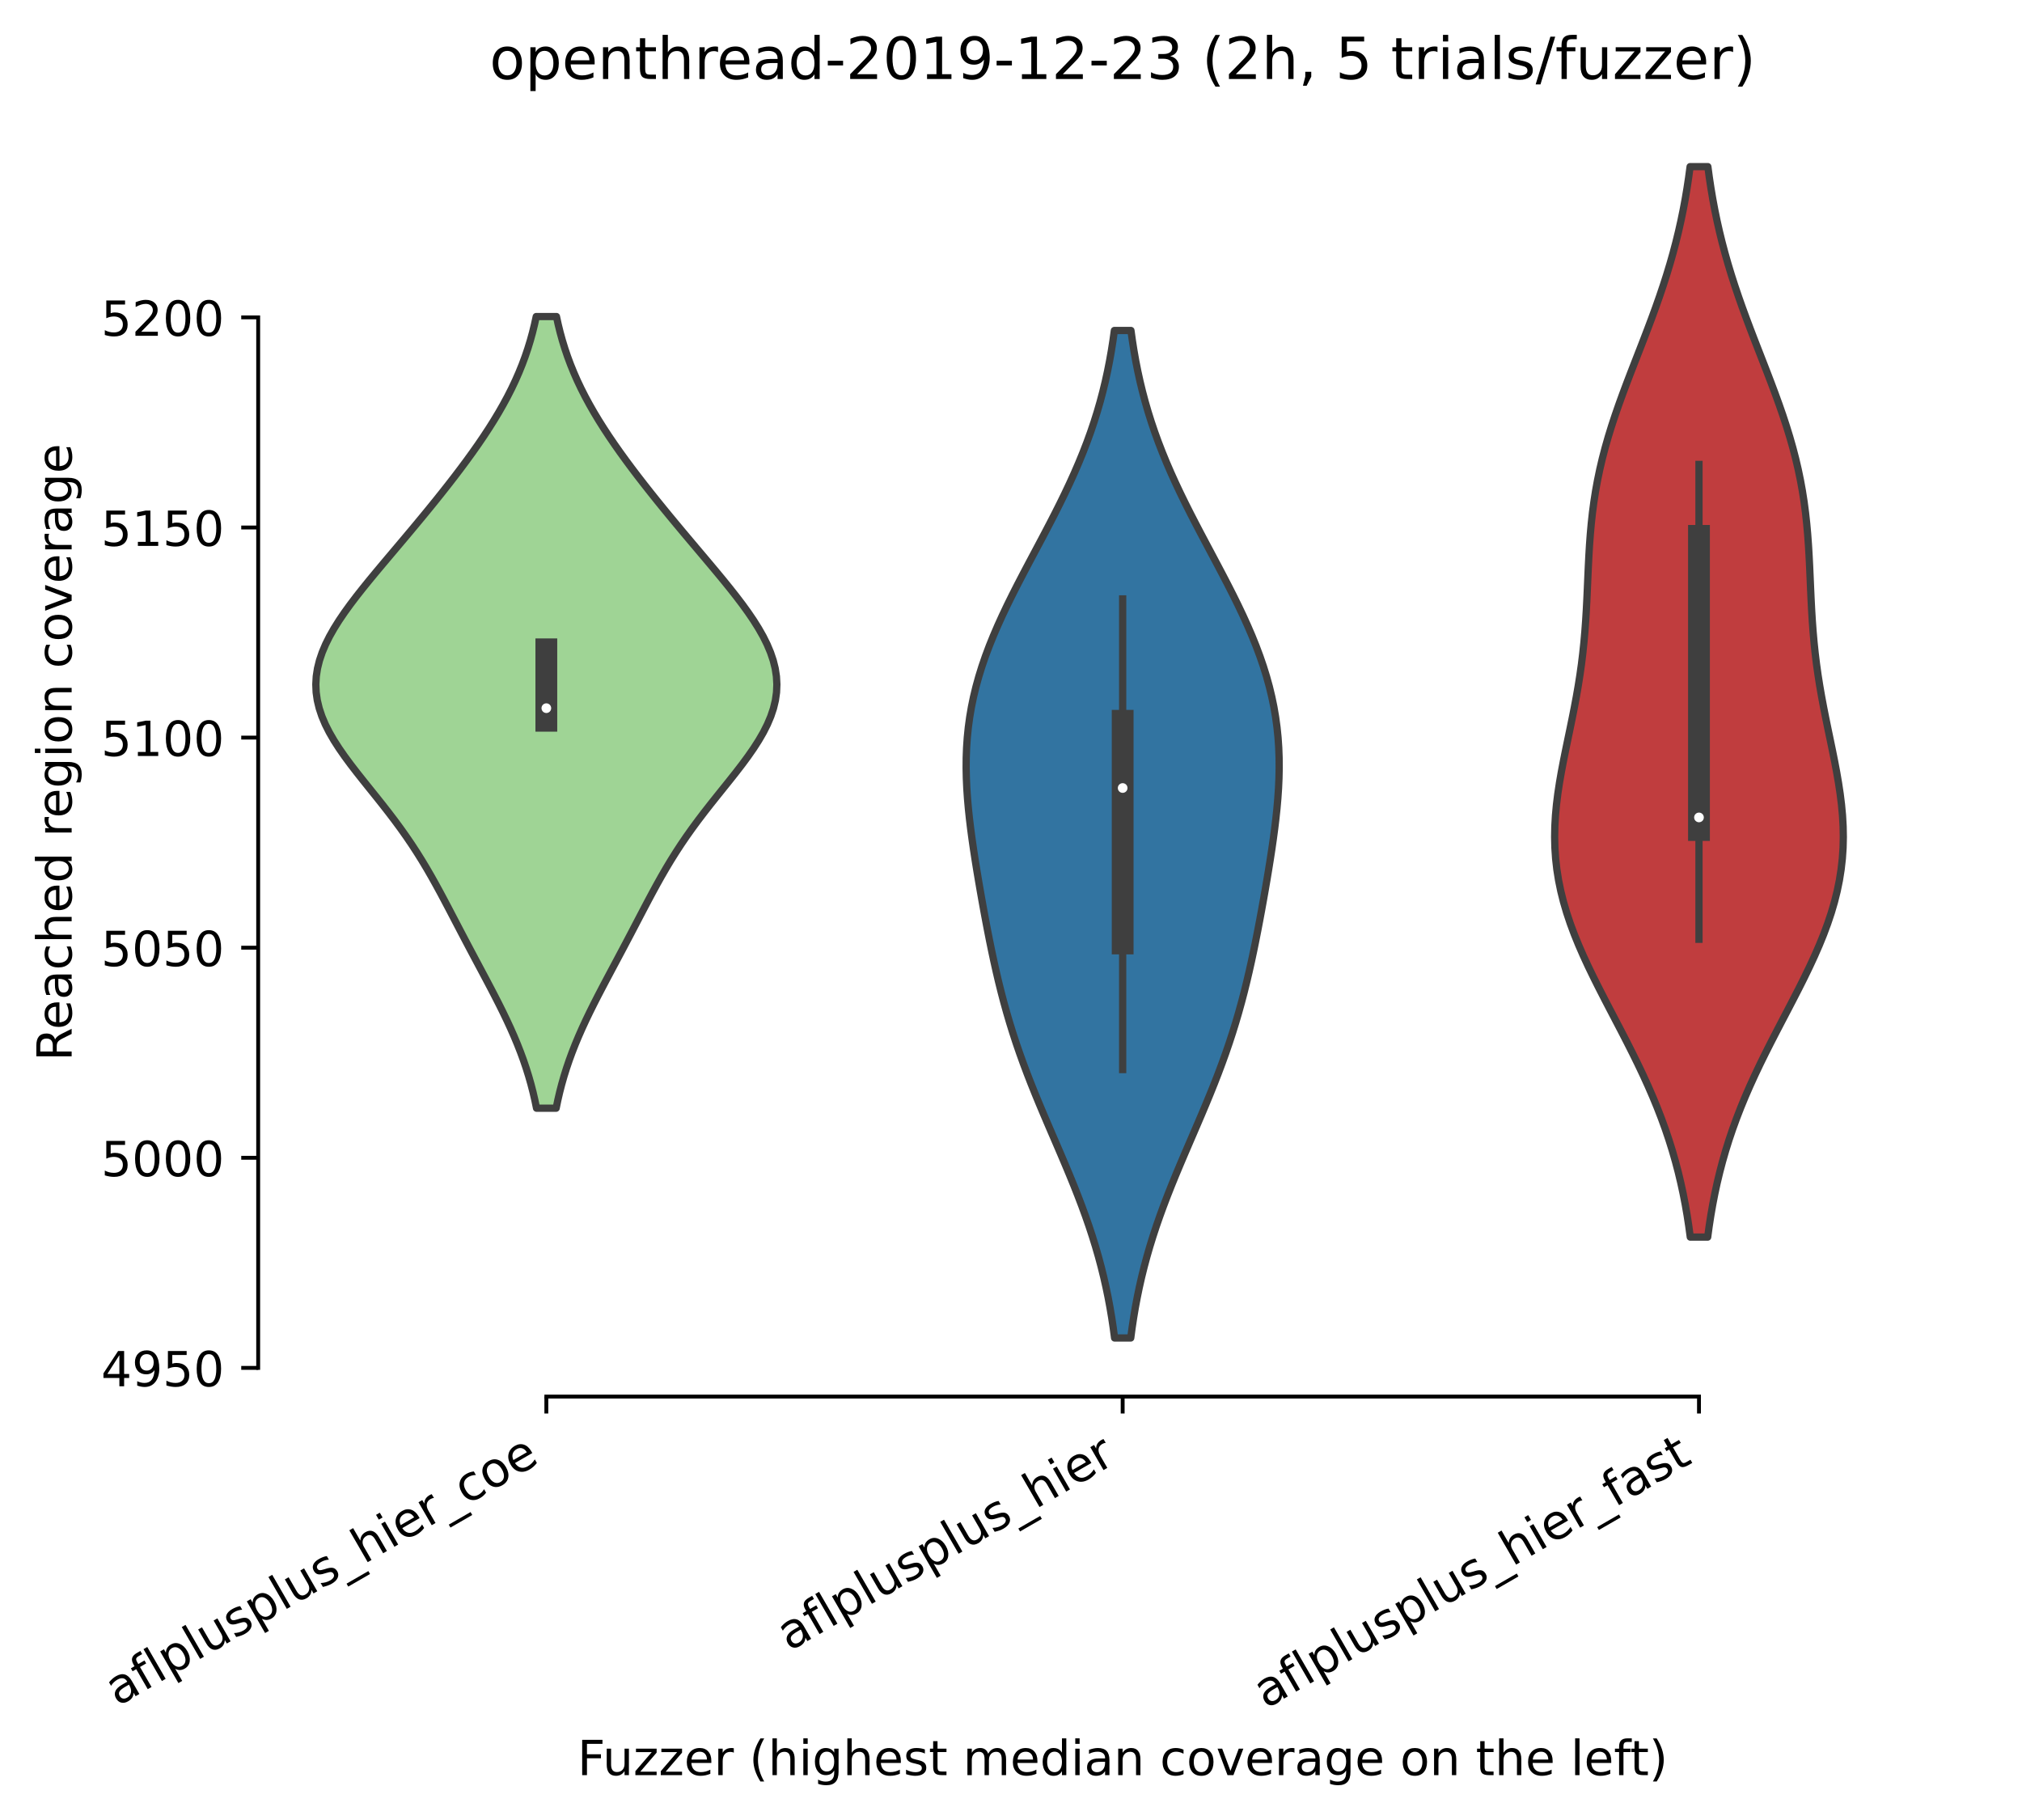 <?xml version="1.0" encoding="utf-8" standalone="no"?>
<!DOCTYPE svg PUBLIC "-//W3C//DTD SVG 1.1//EN"
  "http://www.w3.org/Graphics/SVG/1.1/DTD/svg11.dtd">
<!-- Created with matplotlib (https://matplotlib.org/) -->
<svg height="375.896pt" version="1.1" viewBox="0 0 417.648 375.896" width="417.648pt" xmlns="http://www.w3.org/2000/svg" xmlns:xlink="http://www.w3.org/1999/xlink">
 <defs>
  <style type="text/css">*{stroke-linecap:butt;stroke-linejoin:round;}</style>
 </defs>
 <g id="figure_1">
  <g id="patch_1">
   <path d="M 0 375.896 
L 417.648 375.896 
L 417.648 0 
L 0 0 
z
" style="fill:#ffffff;"/>
  </g>
  <g id="axes_1">
   <g id="patch_2">
    <path d="M 53.328 288.43 
L 410.448 288.43 
L 410.448 22.318 
L 53.328 22.318 
z
" style="fill:#ffffff;"/>
   </g>
   <g id="PolyCollection_1">
    <defs>
     <path d="M 114.873 -147.019 
L 110.823 -147.019 
L 110.481 -148.67 
L 110.097 -150.322 
L 109.671 -151.973 
L 109.2 -153.625 
L 108.684 -155.276 
L 108.124 -156.928 
L 107.518 -158.58 
L 106.869 -160.231 
L 106.179 -161.883 
L 105.451 -163.534 
L 104.687 -165.186 
L 103.893 -166.837 
L 103.073 -168.489 
L 102.23 -170.14 
L 101.372 -171.792 
L 100.501 -173.443 
L 99.624 -175.095 
L 98.743 -176.747 
L 97.863 -178.398 
L 96.986 -180.05 
L 96.114 -181.701 
L 95.247 -183.353 
L 94.383 -185.004 
L 93.52 -186.656 
L 92.656 -188.307 
L 91.785 -189.959 
L 90.903 -191.61 
L 90.002 -193.262 
L 89.076 -194.914 
L 88.121 -196.565 
L 87.128 -198.217 
L 86.095 -199.868 
L 85.016 -201.52 
L 83.89 -203.171 
L 82.718 -204.823 
L 81.5 -206.474 
L 80.242 -208.126 
L 78.951 -209.777 
L 77.636 -211.429 
L 76.309 -213.081 
L 74.985 -214.732 
L 73.678 -216.384 
L 72.405 -218.035 
L 71.186 -219.687 
L 70.037 -221.338 
L 68.976 -222.99 
L 68.021 -224.641 
L 67.187 -226.293 
L 66.488 -227.944 
L 65.936 -229.596 
L 65.539 -231.248 
L 65.303 -232.899 
L 65.232 -234.551 
L 65.325 -236.202 
L 65.58 -237.854 
L 65.99 -239.505 
L 66.549 -241.157 
L 67.245 -242.808 
L 68.068 -244.46 
L 69.004 -246.112 
L 70.04 -247.763 
L 71.163 -249.415 
L 72.358 -251.066 
L 73.612 -252.718 
L 74.914 -254.369 
L 76.252 -256.021 
L 77.616 -257.672 
L 78.997 -259.324 
L 80.388 -260.975 
L 81.783 -262.627 
L 83.177 -264.279 
L 84.565 -265.93 
L 85.945 -267.582 
L 87.313 -269.233 
L 88.668 -270.885 
L 90.007 -272.536 
L 91.329 -274.188 
L 92.631 -275.839 
L 93.91 -277.491 
L 95.165 -279.142 
L 96.393 -280.794 
L 97.59 -282.446 
L 98.753 -284.097 
L 99.879 -285.749 
L 100.964 -287.4 
L 102.006 -289.052 
L 103 -290.703 
L 103.944 -292.355 
L 104.837 -294.006 
L 105.675 -295.658 
L 106.458 -297.309 
L 107.185 -298.961 
L 107.855 -300.613 
L 108.47 -302.264 
L 109.029 -303.916 
L 109.536 -305.567 
L 109.991 -307.219 
L 110.398 -308.87 
L 110.759 -310.522 
L 114.938 -310.522 
L 114.938 -310.522 
L 115.298 -308.87 
L 115.705 -307.219 
L 116.16 -305.567 
L 116.667 -303.916 
L 117.227 -302.264 
L 117.841 -300.613 
L 118.512 -298.961 
L 119.238 -297.309 
L 120.021 -295.658 
L 120.859 -294.006 
L 121.752 -292.355 
L 122.696 -290.703 
L 123.691 -289.052 
L 124.732 -287.4 
L 125.817 -285.749 
L 126.943 -284.097 
L 128.106 -282.446 
L 129.303 -280.794 
L 130.531 -279.142 
L 131.786 -277.491 
L 133.066 -275.839 
L 134.367 -274.188 
L 135.689 -272.536 
L 137.028 -270.885 
L 138.383 -269.233 
L 139.752 -267.582 
L 141.131 -265.93 
L 142.52 -264.279 
L 143.913 -262.627 
L 145.308 -260.975 
L 146.699 -259.324 
L 148.081 -257.672 
L 149.444 -256.021 
L 150.782 -254.369 
L 152.084 -252.718 
L 153.339 -251.066 
L 154.534 -249.415 
L 155.656 -247.763 
L 156.692 -246.112 
L 157.629 -244.46 
L 158.451 -242.808 
L 159.148 -241.157 
L 159.706 -239.505 
L 160.117 -237.854 
L 160.371 -236.202 
L 160.464 -234.551 
L 160.393 -232.899 
L 160.157 -231.248 
L 159.76 -229.596 
L 159.208 -227.944 
L 158.509 -226.293 
L 157.675 -224.641 
L 156.72 -222.99 
L 155.66 -221.338 
L 154.511 -219.687 
L 153.291 -218.035 
L 152.019 -216.384 
L 150.712 -214.732 
L 149.387 -213.081 
L 148.06 -211.429 
L 146.745 -209.777 
L 145.454 -208.126 
L 144.196 -206.474 
L 142.979 -204.823 
L 141.806 -203.171 
L 140.68 -201.52 
L 139.602 -199.868 
L 138.568 -198.217 
L 137.576 -196.565 
L 136.62 -194.914 
L 135.695 -193.262 
L 134.794 -191.61 
L 133.911 -189.959 
L 133.04 -188.307 
L 132.176 -186.656 
L 131.313 -185.004 
L 130.45 -183.353 
L 129.582 -181.701 
L 128.71 -180.05 
L 127.833 -178.398 
L 126.953 -176.747 
L 126.073 -175.095 
L 125.195 -173.443 
L 124.325 -171.792 
L 123.466 -170.14 
L 122.624 -168.489 
L 121.803 -166.837 
L 121.009 -165.186 
L 120.245 -163.534 
L 119.517 -161.883 
L 118.827 -160.231 
L 118.178 -158.58 
L 117.573 -156.928 
L 117.012 -155.276 
L 116.496 -153.625 
L 116.025 -151.973 
L 115.599 -150.322 
L 115.216 -148.67 
L 114.873 -147.019 
z
" id="mcc20167478" style="stroke:#3f3f3f;stroke-width:1.5;"/>
    </defs>
    <g clip-path="url(#pa5525fde11)">
     <use style="fill:#9fd495;stroke:#3f3f3f;stroke-width:1.5;" x="0" xlink:href="#mcc20167478" y="375.896"/>
    </g>
   </g>
   <g id="PolyCollection_2">
    <defs>
     <path d="M 233.556 -99.562 
L 230.221 -99.562 
L 229.94 -101.664 
L 229.624 -103.766 
L 229.27 -105.868 
L 228.877 -107.969 
L 228.442 -110.071 
L 227.965 -112.173 
L 227.444 -114.275 
L 226.88 -116.377 
L 226.271 -118.479 
L 225.62 -120.58 
L 224.927 -122.682 
L 224.195 -124.784 
L 223.426 -126.886 
L 222.623 -128.988 
L 221.791 -131.09 
L 220.933 -133.191 
L 220.055 -135.293 
L 219.162 -137.395 
L 218.26 -139.497 
L 217.353 -141.599 
L 216.448 -143.701 
L 215.551 -145.802 
L 214.666 -147.904 
L 213.8 -150.006 
L 212.955 -152.108 
L 212.137 -154.21 
L 211.349 -156.312 
L 210.593 -158.413 
L 209.871 -160.515 
L 209.184 -162.617 
L 208.532 -164.719 
L 207.916 -166.821 
L 207.333 -168.923 
L 206.782 -171.024 
L 206.26 -173.126 
L 205.766 -175.228 
L 205.296 -177.33 
L 204.847 -179.432 
L 204.416 -181.534 
L 204.001 -183.635 
L 203.599 -185.737 
L 203.208 -187.839 
L 202.828 -189.941 
L 202.458 -192.043 
L 202.097 -194.145 
L 201.747 -196.246 
L 201.41 -198.348 
L 201.088 -200.45 
L 200.784 -202.552 
L 200.503 -204.654 
L 200.248 -206.756 
L 200.026 -208.857 
L 199.84 -210.959 
L 199.697 -213.061 
L 199.601 -215.163 
L 199.558 -217.265 
L 199.573 -219.367 
L 199.651 -221.468 
L 199.794 -223.57 
L 200.007 -225.672 
L 200.292 -227.774 
L 200.651 -229.876 
L 201.084 -231.978 
L 201.592 -234.079 
L 202.173 -236.181 
L 202.826 -238.283 
L 203.547 -240.385 
L 204.334 -242.487 
L 205.183 -244.589 
L 206.087 -246.69 
L 207.042 -248.792 
L 208.041 -250.894 
L 209.077 -252.996 
L 210.145 -255.098 
L 211.236 -257.2 
L 212.344 -259.301 
L 213.46 -261.403 
L 214.579 -263.505 
L 215.692 -265.607 
L 216.792 -267.709 
L 217.875 -269.811 
L 218.932 -271.912 
L 219.96 -274.014 
L 220.952 -276.116 
L 221.905 -278.218 
L 222.814 -280.32 
L 223.677 -282.422 
L 224.491 -284.523 
L 225.255 -286.625 
L 225.967 -288.727 
L 226.628 -290.829 
L 227.237 -292.931 
L 227.795 -295.033 
L 228.304 -297.134 
L 228.765 -299.236 
L 229.18 -301.338 
L 229.552 -303.44 
L 229.883 -305.542 
L 230.175 -307.644 
L 233.601 -307.644 
L 233.601 -307.644 
L 233.894 -305.542 
L 234.225 -303.44 
L 234.596 -301.338 
L 235.011 -299.236 
L 235.472 -297.134 
L 235.981 -295.033 
L 236.539 -292.931 
L 237.148 -290.829 
L 237.809 -288.727 
L 238.521 -286.625 
L 239.285 -284.523 
L 240.099 -282.422 
L 240.962 -280.32 
L 241.872 -278.218 
L 242.824 -276.116 
L 243.816 -274.014 
L 244.844 -271.912 
L 245.901 -269.811 
L 246.984 -267.709 
L 248.085 -265.607 
L 249.198 -263.505 
L 250.316 -261.403 
L 251.433 -259.301 
L 252.54 -257.2 
L 253.631 -255.098 
L 254.699 -252.996 
L 255.736 -250.894 
L 256.735 -248.792 
L 257.689 -246.69 
L 258.594 -244.589 
L 259.442 -242.487 
L 260.229 -240.385 
L 260.951 -238.283 
L 261.603 -236.181 
L 262.185 -234.079 
L 262.692 -231.978 
L 263.126 -229.876 
L 263.484 -227.774 
L 263.769 -225.672 
L 263.982 -223.57 
L 264.126 -221.468 
L 264.203 -219.367 
L 264.218 -217.265 
L 264.175 -215.163 
L 264.08 -213.061 
L 263.936 -210.959 
L 263.751 -208.857 
L 263.528 -206.756 
L 263.273 -204.654 
L 262.992 -202.552 
L 262.689 -200.45 
L 262.366 -198.348 
L 262.029 -196.246 
L 261.679 -194.145 
L 261.319 -192.043 
L 260.948 -189.941 
L 260.568 -187.839 
L 260.177 -185.737 
L 259.776 -183.635 
L 259.36 -181.534 
L 258.93 -179.432 
L 258.481 -177.33 
L 258.01 -175.228 
L 257.516 -173.126 
L 256.995 -171.024 
L 256.444 -168.923 
L 255.861 -166.821 
L 255.244 -164.719 
L 254.592 -162.617 
L 253.906 -160.515 
L 253.184 -158.413 
L 252.427 -156.312 
L 251.639 -154.21 
L 250.821 -152.108 
L 249.977 -150.006 
L 249.11 -147.904 
L 248.225 -145.802 
L 247.328 -143.701 
L 246.423 -141.599 
L 245.517 -139.497 
L 244.614 -137.395 
L 243.721 -135.293 
L 242.843 -133.191 
L 241.985 -131.09 
L 241.153 -128.988 
L 240.35 -126.886 
L 239.581 -124.784 
L 238.849 -122.682 
L 238.156 -120.58 
L 237.505 -118.479 
L 236.897 -116.377 
L 236.332 -114.275 
L 235.811 -112.173 
L 235.334 -110.071 
L 234.9 -107.969 
L 234.506 -105.868 
L 234.153 -103.766 
L 233.836 -101.664 
L 233.556 -99.562 
z
" id="m0b16e5e547" style="stroke:#3f3f3f;stroke-width:1.5;"/>
    </defs>
    <g clip-path="url(#pa5525fde11)">
     <use style="fill:#3274a1;stroke:#3f3f3f;stroke-width:1.5;" x="0" xlink:href="#m0b16e5e547" y="375.896"/>
    </g>
   </g>
   <g id="PolyCollection_3">
    <defs>
     <path d="M 352.725 -120.398 
L 349.131 -120.398 
L 348.827 -122.631 
L 348.483 -124.864 
L 348.096 -127.097 
L 347.662 -129.33 
L 347.18 -131.564 
L 346.647 -133.797 
L 346.059 -136.03 
L 345.417 -138.263 
L 344.718 -140.496 
L 343.963 -142.729 
L 343.15 -144.963 
L 342.283 -147.196 
L 341.361 -149.429 
L 340.389 -151.662 
L 339.369 -153.895 
L 338.308 -156.128 
L 337.209 -158.362 
L 336.082 -160.595 
L 334.932 -162.828 
L 333.768 -165.061 
L 332.601 -167.294 
L 331.439 -169.528 
L 330.293 -171.761 
L 329.173 -173.994 
L 328.091 -176.227 
L 327.057 -178.46 
L 326.081 -180.693 
L 325.173 -182.927 
L 324.342 -185.16 
L 323.596 -187.393 
L 322.941 -189.626 
L 322.383 -191.859 
L 321.925 -194.092 
L 321.57 -196.326 
L 321.318 -198.559 
L 321.168 -200.792 
L 321.116 -203.025 
L 321.157 -205.258 
L 321.285 -207.492 
L 321.492 -209.725 
L 321.769 -211.958 
L 322.106 -214.191 
L 322.491 -216.424 
L 322.914 -218.657 
L 323.362 -220.891 
L 323.824 -223.124 
L 324.289 -225.357 
L 324.746 -227.59 
L 325.188 -229.823 
L 325.605 -232.056 
L 325.992 -234.29 
L 326.343 -236.523 
L 326.656 -238.756 
L 326.928 -240.989 
L 327.162 -243.222 
L 327.359 -245.456 
L 327.523 -247.689 
L 327.659 -249.922 
L 327.774 -252.155 
L 327.875 -254.388 
L 327.972 -256.621 
L 328.072 -258.855 
L 328.184 -261.088 
L 328.317 -263.321 
L 328.481 -265.554 
L 328.681 -267.787 
L 328.925 -270.02 
L 329.22 -272.254 
L 329.568 -274.487 
L 329.974 -276.72 
L 330.438 -278.953 
L 330.961 -281.186 
L 331.543 -283.42 
L 332.179 -285.653 
L 332.867 -287.886 
L 333.602 -290.119 
L 334.377 -292.352 
L 335.186 -294.585 
L 336.022 -296.819 
L 336.877 -299.052 
L 337.744 -301.285 
L 338.615 -303.518 
L 339.482 -305.751 
L 340.338 -307.984 
L 341.177 -310.218 
L 341.993 -312.451 
L 342.78 -314.684 
L 343.534 -316.917 
L 344.251 -319.15 
L 344.928 -321.384 
L 345.563 -323.617 
L 346.154 -325.85 
L 346.701 -328.083 
L 347.204 -330.316 
L 347.664 -332.549 
L 348.081 -334.783 
L 348.457 -337.016 
L 348.794 -339.249 
L 349.094 -341.482 
L 352.762 -341.482 
L 352.762 -341.482 
L 353.062 -339.249 
L 353.4 -337.016 
L 353.776 -334.783 
L 354.193 -332.549 
L 354.652 -330.316 
L 355.155 -328.083 
L 355.702 -325.85 
L 356.294 -323.617 
L 356.928 -321.384 
L 357.605 -319.15 
L 358.322 -316.917 
L 359.076 -314.684 
L 359.863 -312.451 
L 360.679 -310.218 
L 361.518 -307.984 
L 362.374 -305.751 
L 363.242 -303.518 
L 364.112 -301.285 
L 364.979 -299.052 
L 365.834 -296.819 
L 366.67 -294.585 
L 367.48 -292.352 
L 368.255 -290.119 
L 368.989 -287.886 
L 369.677 -285.653 
L 370.314 -283.42 
L 370.895 -281.186 
L 371.418 -278.953 
L 371.883 -276.72 
L 372.288 -274.487 
L 372.637 -272.254 
L 372.931 -270.02 
L 373.175 -267.787 
L 373.376 -265.554 
L 373.539 -263.321 
L 373.672 -261.088 
L 373.785 -258.855 
L 373.884 -256.621 
L 373.981 -254.388 
L 374.082 -252.155 
L 374.197 -249.922 
L 374.333 -247.689 
L 374.497 -245.456 
L 374.694 -243.222 
L 374.928 -240.989 
L 375.201 -238.756 
L 375.513 -236.523 
L 375.865 -234.29 
L 376.251 -232.056 
L 376.668 -229.823 
L 377.11 -227.59 
L 377.568 -225.357 
L 378.033 -223.124 
L 378.495 -220.891 
L 378.943 -218.657 
L 379.365 -216.424 
L 379.75 -214.191 
L 380.087 -211.958 
L 380.364 -209.725 
L 380.571 -207.492 
L 380.699 -205.258 
L 380.741 -203.025 
L 380.689 -200.792 
L 380.538 -198.559 
L 380.286 -196.326 
L 379.931 -194.092 
L 379.473 -191.859 
L 378.915 -189.626 
L 378.26 -187.393 
L 377.514 -185.16 
L 376.683 -182.927 
L 375.775 -180.693 
L 374.799 -178.46 
L 373.765 -176.227 
L 372.683 -173.994 
L 371.564 -171.761 
L 370.418 -169.528 
L 369.256 -167.294 
L 368.088 -165.061 
L 366.925 -162.828 
L 365.775 -160.595 
L 364.647 -158.362 
L 363.549 -156.128 
L 362.487 -153.895 
L 361.468 -151.662 
L 360.495 -149.429 
L 359.574 -147.196 
L 358.706 -144.963 
L 357.894 -142.729 
L 357.138 -140.496 
L 356.439 -138.263 
L 355.797 -136.03 
L 355.21 -133.797 
L 354.676 -131.564 
L 354.194 -129.33 
L 353.761 -127.097 
L 353.373 -124.864 
L 353.029 -122.631 
L 352.725 -120.398 
z
" id="m3469e9dd7d" style="stroke:#3f3f3f;stroke-width:1.5;"/>
    </defs>
    <g clip-path="url(#pa5525fde11)">
     <use style="fill:#c03d3e;stroke:#3f3f3f;stroke-width:1.5;" x="0" xlink:href="#m3469e9dd7d" y="375.896"/>
    </g>
   </g>
   <g id="matplotlib.axis_1">
    <g id="xtick_1">
     <g id="line2d_1">
      <defs>
       <path d="M 0 0 
L 0 3.5 
" id="m8f5c40391e" style="stroke:#000000;stroke-width:0.8;"/>
      </defs>
      <g>
       <use style="stroke:#000000;stroke-width:0.8;" x="112.848" xlink:href="#m8f5c40391e" y="288.43"/>
      </g>
     </g>
     <g id="text_1">
      <!-- aflplusplus_hier_coe -->
      <g transform="translate(24.267 352.472)rotate(-30)scale(0.1 -0.1)">
       <defs>
        <path d="M 34.281 27.484 
Q 23.391 27.484 19.188 25 
Q 14.984 22.516 14.984 16.5 
Q 14.984 11.719 18.141 8.906 
Q 21.297 6.109 26.703 6.109 
Q 34.188 6.109 38.703 11.406 
Q 43.219 16.703 43.219 25.484 
L 43.219 27.484 
z
M 52.203 31.203 
L 52.203 0 
L 43.219 0 
L 43.219 8.297 
Q 40.141 3.328 35.547 0.953 
Q 30.953 -1.422 24.312 -1.422 
Q 15.922 -1.422 10.953 3.297 
Q 6 8.016 6 15.922 
Q 6 25.141 12.172 29.828 
Q 18.359 34.516 30.609 34.516 
L 43.219 34.516 
L 43.219 35.406 
Q 43.219 41.609 39.141 45 
Q 35.062 48.391 27.688 48.391 
Q 23 48.391 18.547 47.266 
Q 14.109 46.141 10.016 43.891 
L 10.016 52.203 
Q 14.938 54.109 19.578 55.047 
Q 24.219 56 28.609 56 
Q 40.484 56 46.344 49.844 
Q 52.203 43.703 52.203 31.203 
z
" id="DejaVuSans-97"/>
        <path d="M 37.109 75.984 
L 37.109 68.5 
L 28.516 68.5 
Q 23.688 68.5 21.797 66.547 
Q 19.922 64.594 19.922 59.516 
L 19.922 54.688 
L 34.719 54.688 
L 34.719 47.703 
L 19.922 47.703 
L 19.922 0 
L 10.891 0 
L 10.891 47.703 
L 2.297 47.703 
L 2.297 54.688 
L 10.891 54.688 
L 10.891 58.5 
Q 10.891 67.625 15.141 71.797 
Q 19.391 75.984 28.609 75.984 
z
" id="DejaVuSans-102"/>
        <path d="M 9.422 75.984 
L 18.406 75.984 
L 18.406 0 
L 9.422 0 
z
" id="DejaVuSans-108"/>
        <path d="M 18.109 8.203 
L 18.109 -20.797 
L 9.078 -20.797 
L 9.078 54.688 
L 18.109 54.688 
L 18.109 46.391 
Q 20.953 51.266 25.266 53.625 
Q 29.594 56 35.594 56 
Q 45.562 56 51.781 48.094 
Q 58.016 40.188 58.016 27.297 
Q 58.016 14.406 51.781 6.484 
Q 45.562 -1.422 35.594 -1.422 
Q 29.594 -1.422 25.266 0.953 
Q 20.953 3.328 18.109 8.203 
z
M 48.688 27.297 
Q 48.688 37.203 44.609 42.844 
Q 40.531 48.484 33.406 48.484 
Q 26.266 48.484 22.188 42.844 
Q 18.109 37.203 18.109 27.297 
Q 18.109 17.391 22.188 11.75 
Q 26.266 6.109 33.406 6.109 
Q 40.531 6.109 44.609 11.75 
Q 48.688 17.391 48.688 27.297 
z
" id="DejaVuSans-112"/>
        <path d="M 8.5 21.578 
L 8.5 54.688 
L 17.484 54.688 
L 17.484 21.922 
Q 17.484 14.156 20.5 10.266 
Q 23.531 6.391 29.594 6.391 
Q 36.859 6.391 41.078 11.031 
Q 45.312 15.672 45.312 23.688 
L 45.312 54.688 
L 54.297 54.688 
L 54.297 0 
L 45.312 0 
L 45.312 8.406 
Q 42.047 3.422 37.719 1 
Q 33.406 -1.422 27.688 -1.422 
Q 18.266 -1.422 13.375 4.438 
Q 8.5 10.297 8.5 21.578 
z
M 31.109 56 
z
" id="DejaVuSans-117"/>
        <path d="M 44.281 53.078 
L 44.281 44.578 
Q 40.484 46.531 36.375 47.5 
Q 32.281 48.484 27.875 48.484 
Q 21.188 48.484 17.844 46.438 
Q 14.5 44.391 14.5 40.281 
Q 14.5 37.156 16.891 35.375 
Q 19.281 33.594 26.516 31.984 
L 29.594 31.297 
Q 39.156 29.25 43.188 25.516 
Q 47.219 21.781 47.219 15.094 
Q 47.219 7.469 41.188 3.016 
Q 35.156 -1.422 24.609 -1.422 
Q 20.219 -1.422 15.453 -0.562 
Q 10.688 0.297 5.422 2 
L 5.422 11.281 
Q 10.406 8.688 15.234 7.391 
Q 20.062 6.109 24.812 6.109 
Q 31.156 6.109 34.562 8.281 
Q 37.984 10.453 37.984 14.406 
Q 37.984 18.062 35.516 20.016 
Q 33.062 21.969 24.703 23.781 
L 21.578 24.516 
Q 13.234 26.266 9.516 29.906 
Q 5.812 33.547 5.812 39.891 
Q 5.812 47.609 11.281 51.797 
Q 16.75 56 26.812 56 
Q 31.781 56 36.172 55.266 
Q 40.578 54.547 44.281 53.078 
z
" id="DejaVuSans-115"/>
        <path d="M 50.984 -16.609 
L 50.984 -23.578 
L -0.984 -23.578 
L -0.984 -16.609 
z
" id="DejaVuSans-95"/>
        <path d="M 54.891 33.016 
L 54.891 0 
L 45.906 0 
L 45.906 32.719 
Q 45.906 40.484 42.875 44.328 
Q 39.844 48.188 33.797 48.188 
Q 26.516 48.188 22.312 43.547 
Q 18.109 38.922 18.109 30.906 
L 18.109 0 
L 9.078 0 
L 9.078 75.984 
L 18.109 75.984 
L 18.109 46.188 
Q 21.344 51.125 25.703 53.562 
Q 30.078 56 35.797 56 
Q 45.219 56 50.047 50.172 
Q 54.891 44.344 54.891 33.016 
z
" id="DejaVuSans-104"/>
        <path d="M 9.422 54.688 
L 18.406 54.688 
L 18.406 0 
L 9.422 0 
z
M 9.422 75.984 
L 18.406 75.984 
L 18.406 64.594 
L 9.422 64.594 
z
" id="DejaVuSans-105"/>
        <path d="M 56.203 29.594 
L 56.203 25.203 
L 14.891 25.203 
Q 15.484 15.922 20.484 11.062 
Q 25.484 6.203 34.422 6.203 
Q 39.594 6.203 44.453 7.469 
Q 49.312 8.734 54.109 11.281 
L 54.109 2.781 
Q 49.266 0.734 44.188 -0.344 
Q 39.109 -1.422 33.891 -1.422 
Q 20.797 -1.422 13.156 6.188 
Q 5.516 13.812 5.516 26.812 
Q 5.516 40.234 12.766 48.109 
Q 20.016 56 32.328 56 
Q 43.359 56 49.781 48.891 
Q 56.203 41.797 56.203 29.594 
z
M 47.219 32.234 
Q 47.125 39.594 43.094 43.984 
Q 39.062 48.391 32.422 48.391 
Q 24.906 48.391 20.391 44.141 
Q 15.875 39.891 15.188 32.172 
z
" id="DejaVuSans-101"/>
        <path d="M 41.109 46.297 
Q 39.594 47.172 37.812 47.578 
Q 36.031 48 33.891 48 
Q 26.266 48 22.188 43.047 
Q 18.109 38.094 18.109 28.812 
L 18.109 0 
L 9.078 0 
L 9.078 54.688 
L 18.109 54.688 
L 18.109 46.188 
Q 20.953 51.172 25.484 53.578 
Q 30.031 56 36.531 56 
Q 37.453 56 38.578 55.875 
Q 39.703 55.766 41.062 55.516 
z
" id="DejaVuSans-114"/>
        <path d="M 48.781 52.594 
L 48.781 44.188 
Q 44.969 46.297 41.141 47.344 
Q 37.312 48.391 33.406 48.391 
Q 24.656 48.391 19.812 42.844 
Q 14.984 37.312 14.984 27.297 
Q 14.984 17.281 19.812 11.734 
Q 24.656 6.203 33.406 6.203 
Q 37.312 6.203 41.141 7.25 
Q 44.969 8.297 48.781 10.406 
L 48.781 2.094 
Q 45.016 0.344 40.984 -0.531 
Q 36.969 -1.422 32.422 -1.422 
Q 20.062 -1.422 12.781 6.344 
Q 5.516 14.109 5.516 27.297 
Q 5.516 40.672 12.859 48.328 
Q 20.219 56 33.016 56 
Q 37.156 56 41.109 55.141 
Q 45.062 54.297 48.781 52.594 
z
" id="DejaVuSans-99"/>
        <path d="M 30.609 48.391 
Q 23.391 48.391 19.188 42.75 
Q 14.984 37.109 14.984 27.297 
Q 14.984 17.484 19.156 11.844 
Q 23.344 6.203 30.609 6.203 
Q 37.797 6.203 41.984 11.859 
Q 46.188 17.531 46.188 27.297 
Q 46.188 37.016 41.984 42.703 
Q 37.797 48.391 30.609 48.391 
z
M 30.609 56 
Q 42.328 56 49.016 48.375 
Q 55.719 40.766 55.719 27.297 
Q 55.719 13.875 49.016 6.219 
Q 42.328 -1.422 30.609 -1.422 
Q 18.844 -1.422 12.172 6.219 
Q 5.516 13.875 5.516 27.297 
Q 5.516 40.766 12.172 48.375 
Q 18.844 56 30.609 56 
z
" id="DejaVuSans-111"/>
       </defs>
       <use xlink:href="#DejaVuSans-97"/>
       <use x="61.279" xlink:href="#DejaVuSans-102"/>
       <use x="96.484" xlink:href="#DejaVuSans-108"/>
       <use x="124.268" xlink:href="#DejaVuSans-112"/>
       <use x="187.744" xlink:href="#DejaVuSans-108"/>
       <use x="215.527" xlink:href="#DejaVuSans-117"/>
       <use x="278.906" xlink:href="#DejaVuSans-115"/>
       <use x="331.006" xlink:href="#DejaVuSans-112"/>
       <use x="394.482" xlink:href="#DejaVuSans-108"/>
       <use x="422.266" xlink:href="#DejaVuSans-117"/>
       <use x="485.645" xlink:href="#DejaVuSans-115"/>
       <use x="537.744" xlink:href="#DejaVuSans-95"/>
       <use x="587.744" xlink:href="#DejaVuSans-104"/>
       <use x="651.123" xlink:href="#DejaVuSans-105"/>
       <use x="678.906" xlink:href="#DejaVuSans-101"/>
       <use x="740.43" xlink:href="#DejaVuSans-114"/>
       <use x="781.543" xlink:href="#DejaVuSans-95"/>
       <use x="831.543" xlink:href="#DejaVuSans-99"/>
       <use x="886.523" xlink:href="#DejaVuSans-111"/>
       <use x="947.705" xlink:href="#DejaVuSans-101"/>
      </g>
     </g>
    </g>
    <g id="xtick_2">
     <g id="line2d_2">
      <g>
       <use style="stroke:#000000;stroke-width:0.8;" x="231.888" xlink:href="#m8f5c40391e" y="288.43"/>
      </g>
     </g>
     <g id="text_2">
      <!-- aflplusplus_hier -->
      <g transform="translate(163.027 341.087)rotate(-30)scale(0.1 -0.1)">
       <use xlink:href="#DejaVuSans-97"/>
       <use x="61.279" xlink:href="#DejaVuSans-102"/>
       <use x="96.484" xlink:href="#DejaVuSans-108"/>
       <use x="124.268" xlink:href="#DejaVuSans-112"/>
       <use x="187.744" xlink:href="#DejaVuSans-108"/>
       <use x="215.527" xlink:href="#DejaVuSans-117"/>
       <use x="278.906" xlink:href="#DejaVuSans-115"/>
       <use x="331.006" xlink:href="#DejaVuSans-112"/>
       <use x="394.482" xlink:href="#DejaVuSans-108"/>
       <use x="422.266" xlink:href="#DejaVuSans-117"/>
       <use x="485.645" xlink:href="#DejaVuSans-115"/>
       <use x="537.744" xlink:href="#DejaVuSans-95"/>
       <use x="587.744" xlink:href="#DejaVuSans-104"/>
       <use x="651.123" xlink:href="#DejaVuSans-105"/>
       <use x="678.906" xlink:href="#DejaVuSans-101"/>
       <use x="740.43" xlink:href="#DejaVuSans-114"/>
      </g>
     </g>
    </g>
    <g id="xtick_3">
     <g id="line2d_3">
      <g>
       <use style="stroke:#000000;stroke-width:0.8;" x="350.928" xlink:href="#m8f5c40391e" y="288.43"/>
      </g>
     </g>
     <g id="text_3">
      <!-- aflplusplus_hier_fast -->
      <g transform="translate(261.474 352.976)rotate(-30)scale(0.1 -0.1)">
       <defs>
        <path d="M 18.312 70.219 
L 18.312 54.688 
L 36.812 54.688 
L 36.812 47.703 
L 18.312 47.703 
L 18.312 18.016 
Q 18.312 11.328 20.141 9.422 
Q 21.969 7.516 27.594 7.516 
L 36.812 7.516 
L 36.812 0 
L 27.594 0 
Q 17.188 0 13.234 3.875 
Q 9.281 7.766 9.281 18.016 
L 9.281 47.703 
L 2.688 47.703 
L 2.688 54.688 
L 9.281 54.688 
L 9.281 70.219 
z
" id="DejaVuSans-116"/>
       </defs>
       <use xlink:href="#DejaVuSans-97"/>
       <use x="61.279" xlink:href="#DejaVuSans-102"/>
       <use x="96.484" xlink:href="#DejaVuSans-108"/>
       <use x="124.268" xlink:href="#DejaVuSans-112"/>
       <use x="187.744" xlink:href="#DejaVuSans-108"/>
       <use x="215.527" xlink:href="#DejaVuSans-117"/>
       <use x="278.906" xlink:href="#DejaVuSans-115"/>
       <use x="331.006" xlink:href="#DejaVuSans-112"/>
       <use x="394.482" xlink:href="#DejaVuSans-108"/>
       <use x="422.266" xlink:href="#DejaVuSans-117"/>
       <use x="485.645" xlink:href="#DejaVuSans-115"/>
       <use x="537.744" xlink:href="#DejaVuSans-95"/>
       <use x="587.744" xlink:href="#DejaVuSans-104"/>
       <use x="651.123" xlink:href="#DejaVuSans-105"/>
       <use x="678.906" xlink:href="#DejaVuSans-101"/>
       <use x="740.43" xlink:href="#DejaVuSans-114"/>
       <use x="781.543" xlink:href="#DejaVuSans-95"/>
       <use x="831.543" xlink:href="#DejaVuSans-102"/>
       <use x="866.748" xlink:href="#DejaVuSans-97"/>
       <use x="928.027" xlink:href="#DejaVuSans-115"/>
       <use x="980.127" xlink:href="#DejaVuSans-116"/>
      </g>
     </g>
    </g>
    <g id="text_4">
     <!-- Fuzzer (highest median coverage on the left) -->
     <g transform="translate(119.27 366.617)scale(0.1 -0.1)">
      <defs>
       <path d="M 9.812 72.906 
L 51.703 72.906 
L 51.703 64.594 
L 19.672 64.594 
L 19.672 43.109 
L 48.578 43.109 
L 48.578 34.812 
L 19.672 34.812 
L 19.672 0 
L 9.812 0 
z
" id="DejaVuSans-70"/>
       <path d="M 5.516 54.688 
L 48.188 54.688 
L 48.188 46.484 
L 14.406 7.172 
L 48.188 7.172 
L 48.188 0 
L 4.297 0 
L 4.297 8.203 
L 38.094 47.516 
L 5.516 47.516 
z
" id="DejaVuSans-122"/>
       <path id="DejaVuSans-32"/>
       <path d="M 31 75.875 
Q 24.469 64.656 21.281 53.656 
Q 18.109 42.672 18.109 31.391 
Q 18.109 20.125 21.312 9.062 
Q 24.516 -2 31 -13.188 
L 23.188 -13.188 
Q 15.875 -1.703 12.234 9.375 
Q 8.594 20.453 8.594 31.391 
Q 8.594 42.281 12.203 53.312 
Q 15.828 64.359 23.188 75.875 
z
" id="DejaVuSans-40"/>
       <path d="M 45.406 27.984 
Q 45.406 37.75 41.375 43.109 
Q 37.359 48.484 30.078 48.484 
Q 22.859 48.484 18.828 43.109 
Q 14.797 37.75 14.797 27.984 
Q 14.797 18.266 18.828 12.891 
Q 22.859 7.516 30.078 7.516 
Q 37.359 7.516 41.375 12.891 
Q 45.406 18.266 45.406 27.984 
z
M 54.391 6.781 
Q 54.391 -7.172 48.188 -13.984 
Q 42 -20.797 29.203 -20.797 
Q 24.469 -20.797 20.266 -20.094 
Q 16.062 -19.391 12.109 -17.922 
L 12.109 -9.188 
Q 16.062 -11.328 19.922 -12.344 
Q 23.781 -13.375 27.781 -13.375 
Q 36.625 -13.375 41.016 -8.766 
Q 45.406 -4.156 45.406 5.172 
L 45.406 9.625 
Q 42.625 4.781 38.281 2.391 
Q 33.938 0 27.875 0 
Q 17.828 0 11.672 7.656 
Q 5.516 15.328 5.516 27.984 
Q 5.516 40.672 11.672 48.328 
Q 17.828 56 27.875 56 
Q 33.938 56 38.281 53.609 
Q 42.625 51.219 45.406 46.391 
L 45.406 54.688 
L 54.391 54.688 
z
" id="DejaVuSans-103"/>
       <path d="M 52 44.188 
Q 55.375 50.25 60.062 53.125 
Q 64.75 56 71.094 56 
Q 79.641 56 84.281 50.016 
Q 88.922 44.047 88.922 33.016 
L 88.922 0 
L 79.891 0 
L 79.891 32.719 
Q 79.891 40.578 77.094 44.375 
Q 74.312 48.188 68.609 48.188 
Q 61.625 48.188 57.562 43.547 
Q 53.516 38.922 53.516 30.906 
L 53.516 0 
L 44.484 0 
L 44.484 32.719 
Q 44.484 40.625 41.703 44.406 
Q 38.922 48.188 33.109 48.188 
Q 26.219 48.188 22.156 43.531 
Q 18.109 38.875 18.109 30.906 
L 18.109 0 
L 9.078 0 
L 9.078 54.688 
L 18.109 54.688 
L 18.109 46.188 
Q 21.188 51.219 25.484 53.609 
Q 29.781 56 35.688 56 
Q 41.656 56 45.828 52.969 
Q 50 49.953 52 44.188 
z
" id="DejaVuSans-109"/>
       <path d="M 45.406 46.391 
L 45.406 75.984 
L 54.391 75.984 
L 54.391 0 
L 45.406 0 
L 45.406 8.203 
Q 42.578 3.328 38.25 0.953 
Q 33.938 -1.422 27.875 -1.422 
Q 17.969 -1.422 11.734 6.484 
Q 5.516 14.406 5.516 27.297 
Q 5.516 40.188 11.734 48.094 
Q 17.969 56 27.875 56 
Q 33.938 56 38.25 53.625 
Q 42.578 51.266 45.406 46.391 
z
M 14.797 27.297 
Q 14.797 17.391 18.875 11.75 
Q 22.953 6.109 30.078 6.109 
Q 37.203 6.109 41.297 11.75 
Q 45.406 17.391 45.406 27.297 
Q 45.406 37.203 41.297 42.844 
Q 37.203 48.484 30.078 48.484 
Q 22.953 48.484 18.875 42.844 
Q 14.797 37.203 14.797 27.297 
z
" id="DejaVuSans-100"/>
       <path d="M 54.891 33.016 
L 54.891 0 
L 45.906 0 
L 45.906 32.719 
Q 45.906 40.484 42.875 44.328 
Q 39.844 48.188 33.797 48.188 
Q 26.516 48.188 22.312 43.547 
Q 18.109 38.922 18.109 30.906 
L 18.109 0 
L 9.078 0 
L 9.078 54.688 
L 18.109 54.688 
L 18.109 46.188 
Q 21.344 51.125 25.703 53.562 
Q 30.078 56 35.797 56 
Q 45.219 56 50.047 50.172 
Q 54.891 44.344 54.891 33.016 
z
" id="DejaVuSans-110"/>
       <path d="M 2.984 54.688 
L 12.5 54.688 
L 29.594 8.797 
L 46.688 54.688 
L 56.203 54.688 
L 35.688 0 
L 23.484 0 
z
" id="DejaVuSans-118"/>
       <path d="M 8.016 75.875 
L 15.828 75.875 
Q 23.141 64.359 26.781 53.312 
Q 30.422 42.281 30.422 31.391 
Q 30.422 20.453 26.781 9.375 
Q 23.141 -1.703 15.828 -13.188 
L 8.016 -13.188 
Q 14.5 -2 17.703 9.062 
Q 20.906 20.125 20.906 31.391 
Q 20.906 42.672 17.703 53.656 
Q 14.5 64.656 8.016 75.875 
z
" id="DejaVuSans-41"/>
      </defs>
      <use xlink:href="#DejaVuSans-70"/>
      <use x="52.02" xlink:href="#DejaVuSans-117"/>
      <use x="115.398" xlink:href="#DejaVuSans-122"/>
      <use x="167.889" xlink:href="#DejaVuSans-122"/>
      <use x="220.379" xlink:href="#DejaVuSans-101"/>
      <use x="281.902" xlink:href="#DejaVuSans-114"/>
      <use x="323.016" xlink:href="#DejaVuSans-32"/>
      <use x="354.803" xlink:href="#DejaVuSans-40"/>
      <use x="393.816" xlink:href="#DejaVuSans-104"/>
      <use x="457.195" xlink:href="#DejaVuSans-105"/>
      <use x="484.979" xlink:href="#DejaVuSans-103"/>
      <use x="548.455" xlink:href="#DejaVuSans-104"/>
      <use x="611.834" xlink:href="#DejaVuSans-101"/>
      <use x="673.357" xlink:href="#DejaVuSans-115"/>
      <use x="725.457" xlink:href="#DejaVuSans-116"/>
      <use x="764.666" xlink:href="#DejaVuSans-32"/>
      <use x="796.453" xlink:href="#DejaVuSans-109"/>
      <use x="893.865" xlink:href="#DejaVuSans-101"/>
      <use x="955.389" xlink:href="#DejaVuSans-100"/>
      <use x="1018.865" xlink:href="#DejaVuSans-105"/>
      <use x="1046.648" xlink:href="#DejaVuSans-97"/>
      <use x="1107.928" xlink:href="#DejaVuSans-110"/>
      <use x="1171.307" xlink:href="#DejaVuSans-32"/>
      <use x="1203.094" xlink:href="#DejaVuSans-99"/>
      <use x="1258.074" xlink:href="#DejaVuSans-111"/>
      <use x="1319.256" xlink:href="#DejaVuSans-118"/>
      <use x="1378.436" xlink:href="#DejaVuSans-101"/>
      <use x="1439.959" xlink:href="#DejaVuSans-114"/>
      <use x="1481.072" xlink:href="#DejaVuSans-97"/>
      <use x="1542.352" xlink:href="#DejaVuSans-103"/>
      <use x="1605.828" xlink:href="#DejaVuSans-101"/>
      <use x="1667.352" xlink:href="#DejaVuSans-32"/>
      <use x="1699.139" xlink:href="#DejaVuSans-111"/>
      <use x="1760.32" xlink:href="#DejaVuSans-110"/>
      <use x="1823.699" xlink:href="#DejaVuSans-32"/>
      <use x="1855.486" xlink:href="#DejaVuSans-116"/>
      <use x="1894.695" xlink:href="#DejaVuSans-104"/>
      <use x="1958.074" xlink:href="#DejaVuSans-101"/>
      <use x="2019.598" xlink:href="#DejaVuSans-32"/>
      <use x="2051.385" xlink:href="#DejaVuSans-108"/>
      <use x="2079.168" xlink:href="#DejaVuSans-101"/>
      <use x="2140.691" xlink:href="#DejaVuSans-102"/>
      <use x="2174.146" xlink:href="#DejaVuSans-116"/>
      <use x="2213.355" xlink:href="#DejaVuSans-41"/>
     </g>
    </g>
   </g>
   <g id="matplotlib.axis_2">
    <g id="ytick_1">
     <g id="line2d_4">
      <defs>
       <path d="M 0 0 
L -3.5 0 
" id="mfdb3ba9260" style="stroke:#000000;stroke-width:0.8;"/>
      </defs>
      <g>
       <use style="stroke:#000000;stroke-width:0.8;" x="53.328" xlink:href="#mfdb3ba9260" y="282.509"/>
      </g>
     </g>
     <g id="text_5">
      <!-- 4950 -->
      <g transform="translate(20.878 286.309)scale(0.1 -0.1)">
       <defs>
        <path d="M 37.797 64.312 
L 12.891 25.391 
L 37.797 25.391 
z
M 35.203 72.906 
L 47.609 72.906 
L 47.609 25.391 
L 58.016 25.391 
L 58.016 17.188 
L 47.609 17.188 
L 47.609 0 
L 37.797 0 
L 37.797 17.188 
L 4.891 17.188 
L 4.891 26.703 
z
" id="DejaVuSans-52"/>
        <path d="M 10.984 1.516 
L 10.984 10.5 
Q 14.703 8.734 18.5 7.812 
Q 22.312 6.891 25.984 6.891 
Q 35.75 6.891 40.891 13.453 
Q 46.047 20.016 46.781 33.406 
Q 43.953 29.203 39.594 26.953 
Q 35.25 24.703 29.984 24.703 
Q 19.047 24.703 12.672 31.312 
Q 6.297 37.938 6.297 49.422 
Q 6.297 60.641 12.938 67.422 
Q 19.578 74.219 30.609 74.219 
Q 43.266 74.219 49.922 64.516 
Q 56.594 54.828 56.594 36.375 
Q 56.594 19.141 48.406 8.859 
Q 40.234 -1.422 26.422 -1.422 
Q 22.703 -1.422 18.891 -0.688 
Q 15.094 0.047 10.984 1.516 
z
M 30.609 32.422 
Q 37.25 32.422 41.125 36.953 
Q 45.016 41.5 45.016 49.422 
Q 45.016 57.281 41.125 61.844 
Q 37.25 66.406 30.609 66.406 
Q 23.969 66.406 20.094 61.844 
Q 16.219 57.281 16.219 49.422 
Q 16.219 41.5 20.094 36.953 
Q 23.969 32.422 30.609 32.422 
z
" id="DejaVuSans-57"/>
        <path d="M 10.797 72.906 
L 49.516 72.906 
L 49.516 64.594 
L 19.828 64.594 
L 19.828 46.734 
Q 21.969 47.469 24.109 47.828 
Q 26.266 48.188 28.422 48.188 
Q 40.625 48.188 47.75 41.5 
Q 54.891 34.812 54.891 23.391 
Q 54.891 11.625 47.562 5.094 
Q 40.234 -1.422 26.906 -1.422 
Q 22.312 -1.422 17.547 -0.641 
Q 12.797 0.141 7.719 1.703 
L 7.719 11.625 
Q 12.109 9.234 16.797 8.062 
Q 21.484 6.891 26.703 6.891 
Q 35.156 6.891 40.078 11.328 
Q 45.016 15.766 45.016 23.391 
Q 45.016 31 40.078 35.438 
Q 35.156 39.891 26.703 39.891 
Q 22.75 39.891 18.812 39.016 
Q 14.891 38.141 10.797 36.281 
z
" id="DejaVuSans-53"/>
        <path d="M 31.781 66.406 
Q 24.172 66.406 20.328 58.906 
Q 16.5 51.422 16.5 36.375 
Q 16.5 21.391 20.328 13.891 
Q 24.172 6.391 31.781 6.391 
Q 39.453 6.391 43.281 13.891 
Q 47.125 21.391 47.125 36.375 
Q 47.125 51.422 43.281 58.906 
Q 39.453 66.406 31.781 66.406 
z
M 31.781 74.219 
Q 44.047 74.219 50.516 64.516 
Q 56.984 54.828 56.984 36.375 
Q 56.984 17.969 50.516 8.266 
Q 44.047 -1.422 31.781 -1.422 
Q 19.531 -1.422 13.062 8.266 
Q 6.594 17.969 6.594 36.375 
Q 6.594 54.828 13.062 64.516 
Q 19.531 74.219 31.781 74.219 
z
" id="DejaVuSans-48"/>
       </defs>
       <use xlink:href="#DejaVuSans-52"/>
       <use x="63.623" xlink:href="#DejaVuSans-57"/>
       <use x="127.246" xlink:href="#DejaVuSans-53"/>
       <use x="190.869" xlink:href="#DejaVuSans-48"/>
      </g>
     </g>
    </g>
    <g id="ytick_2">
     <g id="line2d_5">
      <g>
       <use style="stroke:#000000;stroke-width:0.8;" x="53.328" xlink:href="#mfdb3ba9260" y="239.117"/>
      </g>
     </g>
     <g id="text_6">
      <!-- 5000 -->
      <g transform="translate(20.878 242.917)scale(0.1 -0.1)">
       <use xlink:href="#DejaVuSans-53"/>
       <use x="63.623" xlink:href="#DejaVuSans-48"/>
       <use x="127.246" xlink:href="#DejaVuSans-48"/>
       <use x="190.869" xlink:href="#DejaVuSans-48"/>
      </g>
     </g>
    </g>
    <g id="ytick_3">
     <g id="line2d_6">
      <g>
       <use style="stroke:#000000;stroke-width:0.8;" x="53.328" xlink:href="#mfdb3ba9260" y="195.725"/>
      </g>
     </g>
     <g id="text_7">
      <!-- 5050 -->
      <g transform="translate(20.878 199.524)scale(0.1 -0.1)">
       <use xlink:href="#DejaVuSans-53"/>
       <use x="63.623" xlink:href="#DejaVuSans-48"/>
       <use x="127.246" xlink:href="#DejaVuSans-53"/>
       <use x="190.869" xlink:href="#DejaVuSans-48"/>
      </g>
     </g>
    </g>
    <g id="ytick_4">
     <g id="line2d_7">
      <g>
       <use style="stroke:#000000;stroke-width:0.8;" x="53.328" xlink:href="#mfdb3ba9260" y="152.333"/>
      </g>
     </g>
     <g id="text_8">
      <!-- 5100 -->
      <g transform="translate(20.878 156.132)scale(0.1 -0.1)">
       <defs>
        <path d="M 12.406 8.297 
L 28.516 8.297 
L 28.516 63.922 
L 10.984 60.406 
L 10.984 69.391 
L 28.422 72.906 
L 38.281 72.906 
L 38.281 8.297 
L 54.391 8.297 
L 54.391 0 
L 12.406 0 
z
" id="DejaVuSans-49"/>
       </defs>
       <use xlink:href="#DejaVuSans-53"/>
       <use x="63.623" xlink:href="#DejaVuSans-49"/>
       <use x="127.246" xlink:href="#DejaVuSans-48"/>
       <use x="190.869" xlink:href="#DejaVuSans-48"/>
      </g>
     </g>
    </g>
    <g id="ytick_5">
     <g id="line2d_8">
      <g>
       <use style="stroke:#000000;stroke-width:0.8;" x="53.328" xlink:href="#mfdb3ba9260" y="108.941"/>
      </g>
     </g>
     <g id="text_9">
      <!-- 5150 -->
      <g transform="translate(20.878 112.74)scale(0.1 -0.1)">
       <use xlink:href="#DejaVuSans-53"/>
       <use x="63.623" xlink:href="#DejaVuSans-49"/>
       <use x="127.246" xlink:href="#DejaVuSans-53"/>
       <use x="190.869" xlink:href="#DejaVuSans-48"/>
      </g>
     </g>
    </g>
    <g id="ytick_6">
     <g id="line2d_9">
      <g>
       <use style="stroke:#000000;stroke-width:0.8;" x="53.328" xlink:href="#mfdb3ba9260" y="65.549"/>
      </g>
     </g>
     <g id="text_10">
      <!-- 5200 -->
      <g transform="translate(20.878 69.348)scale(0.1 -0.1)">
       <defs>
        <path d="M 19.188 8.297 
L 53.609 8.297 
L 53.609 0 
L 7.328 0 
L 7.328 8.297 
Q 12.938 14.109 22.625 23.891 
Q 32.328 33.688 34.812 36.531 
Q 39.547 41.844 41.422 45.531 
Q 43.312 49.219 43.312 52.781 
Q 43.312 58.594 39.234 62.25 
Q 35.156 65.922 28.609 65.922 
Q 23.969 65.922 18.812 64.312 
Q 13.672 62.703 7.812 59.422 
L 7.812 69.391 
Q 13.766 71.781 18.938 73 
Q 24.125 74.219 28.422 74.219 
Q 39.75 74.219 46.484 68.547 
Q 53.219 62.891 53.219 53.422 
Q 53.219 48.922 51.531 44.891 
Q 49.859 40.875 45.406 35.406 
Q 44.188 33.984 37.641 27.219 
Q 31.109 20.453 19.188 8.297 
z
" id="DejaVuSans-50"/>
       </defs>
       <use xlink:href="#DejaVuSans-53"/>
       <use x="63.623" xlink:href="#DejaVuSans-50"/>
       <use x="127.246" xlink:href="#DejaVuSans-48"/>
       <use x="190.869" xlink:href="#DejaVuSans-48"/>
      </g>
     </g>
    </g>
    <g id="text_11">
     <!-- Reached region coverage -->
     <g transform="translate(14.798 219.137)rotate(-90)scale(0.1 -0.1)">
      <defs>
       <path d="M 44.391 34.188 
Q 47.562 33.109 50.562 29.594 
Q 53.562 26.078 56.594 19.922 
L 66.609 0 
L 56 0 
L 46.688 18.703 
Q 43.062 26.031 39.672 28.422 
Q 36.281 30.812 30.422 30.812 
L 19.672 30.812 
L 19.672 0 
L 9.812 0 
L 9.812 72.906 
L 32.078 72.906 
Q 44.578 72.906 50.734 67.672 
Q 56.891 62.453 56.891 51.906 
Q 56.891 45.016 53.688 40.469 
Q 50.484 35.938 44.391 34.188 
z
M 19.672 64.797 
L 19.672 38.922 
L 32.078 38.922 
Q 39.203 38.922 42.844 42.219 
Q 46.484 45.516 46.484 51.906 
Q 46.484 58.297 42.844 61.547 
Q 39.203 64.797 32.078 64.797 
z
" id="DejaVuSans-82"/>
      </defs>
      <use xlink:href="#DejaVuSans-82"/>
      <use x="64.982" xlink:href="#DejaVuSans-101"/>
      <use x="126.506" xlink:href="#DejaVuSans-97"/>
      <use x="187.785" xlink:href="#DejaVuSans-99"/>
      <use x="242.766" xlink:href="#DejaVuSans-104"/>
      <use x="306.145" xlink:href="#DejaVuSans-101"/>
      <use x="367.668" xlink:href="#DejaVuSans-100"/>
      <use x="431.145" xlink:href="#DejaVuSans-32"/>
      <use x="462.932" xlink:href="#DejaVuSans-114"/>
      <use x="501.795" xlink:href="#DejaVuSans-101"/>
      <use x="563.318" xlink:href="#DejaVuSans-103"/>
      <use x="626.795" xlink:href="#DejaVuSans-105"/>
      <use x="654.578" xlink:href="#DejaVuSans-111"/>
      <use x="715.76" xlink:href="#DejaVuSans-110"/>
      <use x="779.139" xlink:href="#DejaVuSans-32"/>
      <use x="810.926" xlink:href="#DejaVuSans-99"/>
      <use x="865.906" xlink:href="#DejaVuSans-111"/>
      <use x="927.088" xlink:href="#DejaVuSans-118"/>
      <use x="986.268" xlink:href="#DejaVuSans-101"/>
      <use x="1047.791" xlink:href="#DejaVuSans-114"/>
      <use x="1088.904" xlink:href="#DejaVuSans-97"/>
      <use x="1150.184" xlink:href="#DejaVuSans-103"/>
      <use x="1213.66" xlink:href="#DejaVuSans-101"/>
     </g>
    </g>
   </g>
   <g id="line2d_10">
    <path clip-path="url(#pa5525fde11)" d="M 112.848 148.862 
L 112.848 134.108 
" style="fill:none;stroke:#3f3f3f;stroke-linecap:square;stroke-width:1.5;"/>
   </g>
   <g id="line2d_11">
    <path clip-path="url(#pa5525fde11)" d="M 112.848 148.862 
L 112.848 134.108 
" style="fill:none;stroke:#3f3f3f;stroke-linecap:square;stroke-width:4.5;"/>
   </g>
   <g id="line2d_12">
    <path clip-path="url(#pa5525fde11)" d="M 231.888 220.893 
L 231.888 123.694 
" style="fill:none;stroke:#3f3f3f;stroke-linecap:square;stroke-width:1.5;"/>
   </g>
   <g id="line2d_13">
    <path clip-path="url(#pa5525fde11)" d="M 231.888 194.857 
L 231.888 148.862 
" style="fill:none;stroke:#3f3f3f;stroke-linecap:square;stroke-width:4.5;"/>
   </g>
   <g id="line2d_14">
    <path clip-path="url(#pa5525fde11)" d="M 350.928 193.989 
L 350.928 95.923 
" style="fill:none;stroke:#3f3f3f;stroke-linecap:square;stroke-width:1.5;"/>
   </g>
   <g id="line2d_15">
    <path clip-path="url(#pa5525fde11)" d="M 350.928 171.426 
L 350.928 110.677 
" style="fill:none;stroke:#3f3f3f;stroke-linecap:square;stroke-width:4.5;"/>
   </g>
   <g id="patch_3">
    <path d="M 53.328 282.509 
L 53.328 65.549 
" style="fill:none;stroke:#000000;stroke-linecap:square;stroke-linejoin:miter;stroke-width:0.8;"/>
   </g>
   <g id="patch_4">
    <path d="M 112.848 288.43 
L 350.928 288.43 
" style="fill:none;stroke:#000000;stroke-linecap:square;stroke-linejoin:miter;stroke-width:0.8;"/>
   </g>
   <g id="PathCollection_1">
    <defs>
     <path d="M 0 1.5 
C 0.398 1.5 0.779 1.342 1.061 1.061 
C 1.342 0.779 1.5 0.398 1.5 0 
C 1.5 -0.398 1.342 -0.779 1.061 -1.061 
C 0.779 -1.342 0.398 -1.5 0 -1.5 
C -0.398 -1.5 -0.779 -1.342 -1.061 -1.061 
C -1.342 -0.779 -1.5 -0.398 -1.5 0 
C -1.5 0.398 -1.342 0.779 -1.061 1.061 
C -0.779 1.342 -0.398 1.5 0 1.5 
z
" id="m788f2ced9b" style="stroke:#3f3f3f;"/>
    </defs>
    <g clip-path="url(#pa5525fde11)">
     <use style="fill:#ffffff;stroke:#3f3f3f;" x="112.848" xlink:href="#m788f2ced9b" y="146.258"/>
    </g>
   </g>
   <g id="PathCollection_2">
    <g clip-path="url(#pa5525fde11)">
     <use style="fill:#ffffff;stroke:#3f3f3f;" x="231.888" xlink:href="#m788f2ced9b" y="162.747"/>
    </g>
   </g>
   <g id="PathCollection_3">
    <g clip-path="url(#pa5525fde11)">
     <use style="fill:#ffffff;stroke:#3f3f3f;" x="350.928" xlink:href="#m788f2ced9b" y="168.822"/>
    </g>
   </g>
   <g id="text_12">
    <!-- openthread-2019-12-23 (2h, 5 trials/fuzzer) -->
    <g transform="translate(101.121 16.318)scale(0.12 -0.12)">
     <defs>
      <path d="M 4.891 31.391 
L 31.203 31.391 
L 31.203 23.391 
L 4.891 23.391 
z
" id="DejaVuSans-45"/>
      <path d="M 40.578 39.312 
Q 47.656 37.797 51.625 33 
Q 55.609 28.219 55.609 21.188 
Q 55.609 10.406 48.188 4.484 
Q 40.766 -1.422 27.094 -1.422 
Q 22.516 -1.422 17.656 -0.516 
Q 12.797 0.391 7.625 2.203 
L 7.625 11.719 
Q 11.719 9.328 16.594 8.109 
Q 21.484 6.891 26.812 6.891 
Q 36.078 6.891 40.938 10.547 
Q 45.797 14.203 45.797 21.188 
Q 45.797 27.641 41.281 31.266 
Q 36.766 34.906 28.719 34.906 
L 20.219 34.906 
L 20.219 43.016 
L 29.109 43.016 
Q 36.375 43.016 40.234 45.922 
Q 44.094 48.828 44.094 54.297 
Q 44.094 59.906 40.109 62.906 
Q 36.141 65.922 28.719 65.922 
Q 24.656 65.922 20.016 65.031 
Q 15.375 64.156 9.812 62.312 
L 9.812 71.094 
Q 15.438 72.656 20.344 73.438 
Q 25.25 74.219 29.594 74.219 
Q 40.828 74.219 47.359 69.109 
Q 53.906 64.016 53.906 55.328 
Q 53.906 49.266 50.438 45.094 
Q 46.969 40.922 40.578 39.312 
z
" id="DejaVuSans-51"/>
      <path d="M 11.719 12.406 
L 22.016 12.406 
L 22.016 4 
L 14.016 -11.625 
L 7.719 -11.625 
L 11.719 4 
z
" id="DejaVuSans-44"/>
      <path d="M 25.391 72.906 
L 33.688 72.906 
L 8.297 -9.281 
L 0 -9.281 
z
" id="DejaVuSans-47"/>
     </defs>
     <use xlink:href="#DejaVuSans-111"/>
     <use x="61.182" xlink:href="#DejaVuSans-112"/>
     <use x="124.658" xlink:href="#DejaVuSans-101"/>
     <use x="186.182" xlink:href="#DejaVuSans-110"/>
     <use x="249.561" xlink:href="#DejaVuSans-116"/>
     <use x="288.77" xlink:href="#DejaVuSans-104"/>
     <use x="352.148" xlink:href="#DejaVuSans-114"/>
     <use x="391.012" xlink:href="#DejaVuSans-101"/>
     <use x="452.535" xlink:href="#DejaVuSans-97"/>
     <use x="513.814" xlink:href="#DejaVuSans-100"/>
     <use x="577.291" xlink:href="#DejaVuSans-45"/>
     <use x="613.375" xlink:href="#DejaVuSans-50"/>
     <use x="676.998" xlink:href="#DejaVuSans-48"/>
     <use x="740.621" xlink:href="#DejaVuSans-49"/>
     <use x="804.244" xlink:href="#DejaVuSans-57"/>
     <use x="867.867" xlink:href="#DejaVuSans-45"/>
     <use x="903.951" xlink:href="#DejaVuSans-49"/>
     <use x="967.574" xlink:href="#DejaVuSans-50"/>
     <use x="1031.197" xlink:href="#DejaVuSans-45"/>
     <use x="1067.281" xlink:href="#DejaVuSans-50"/>
     <use x="1130.904" xlink:href="#DejaVuSans-51"/>
     <use x="1194.527" xlink:href="#DejaVuSans-32"/>
     <use x="1226.314" xlink:href="#DejaVuSans-40"/>
     <use x="1265.328" xlink:href="#DejaVuSans-50"/>
     <use x="1328.951" xlink:href="#DejaVuSans-104"/>
     <use x="1392.33" xlink:href="#DejaVuSans-44"/>
     <use x="1424.117" xlink:href="#DejaVuSans-32"/>
     <use x="1455.904" xlink:href="#DejaVuSans-53"/>
     <use x="1519.527" xlink:href="#DejaVuSans-32"/>
     <use x="1551.314" xlink:href="#DejaVuSans-116"/>
     <use x="1590.523" xlink:href="#DejaVuSans-114"/>
     <use x="1631.637" xlink:href="#DejaVuSans-105"/>
     <use x="1659.42" xlink:href="#DejaVuSans-97"/>
     <use x="1720.699" xlink:href="#DejaVuSans-108"/>
     <use x="1748.482" xlink:href="#DejaVuSans-115"/>
     <use x="1800.582" xlink:href="#DejaVuSans-47"/>
     <use x="1834.273" xlink:href="#DejaVuSans-102"/>
     <use x="1869.479" xlink:href="#DejaVuSans-117"/>
     <use x="1932.857" xlink:href="#DejaVuSans-122"/>
     <use x="1985.348" xlink:href="#DejaVuSans-122"/>
     <use x="2037.838" xlink:href="#DejaVuSans-101"/>
     <use x="2099.361" xlink:href="#DejaVuSans-114"/>
     <use x="2140.475" xlink:href="#DejaVuSans-41"/>
    </g>
   </g>
  </g>
 </g>
 <defs>
  <clipPath id="pa5525fde11">
   <rect height="266.112" width="357.12" x="53.328" y="22.318"/>
  </clipPath>
 </defs>
</svg>
